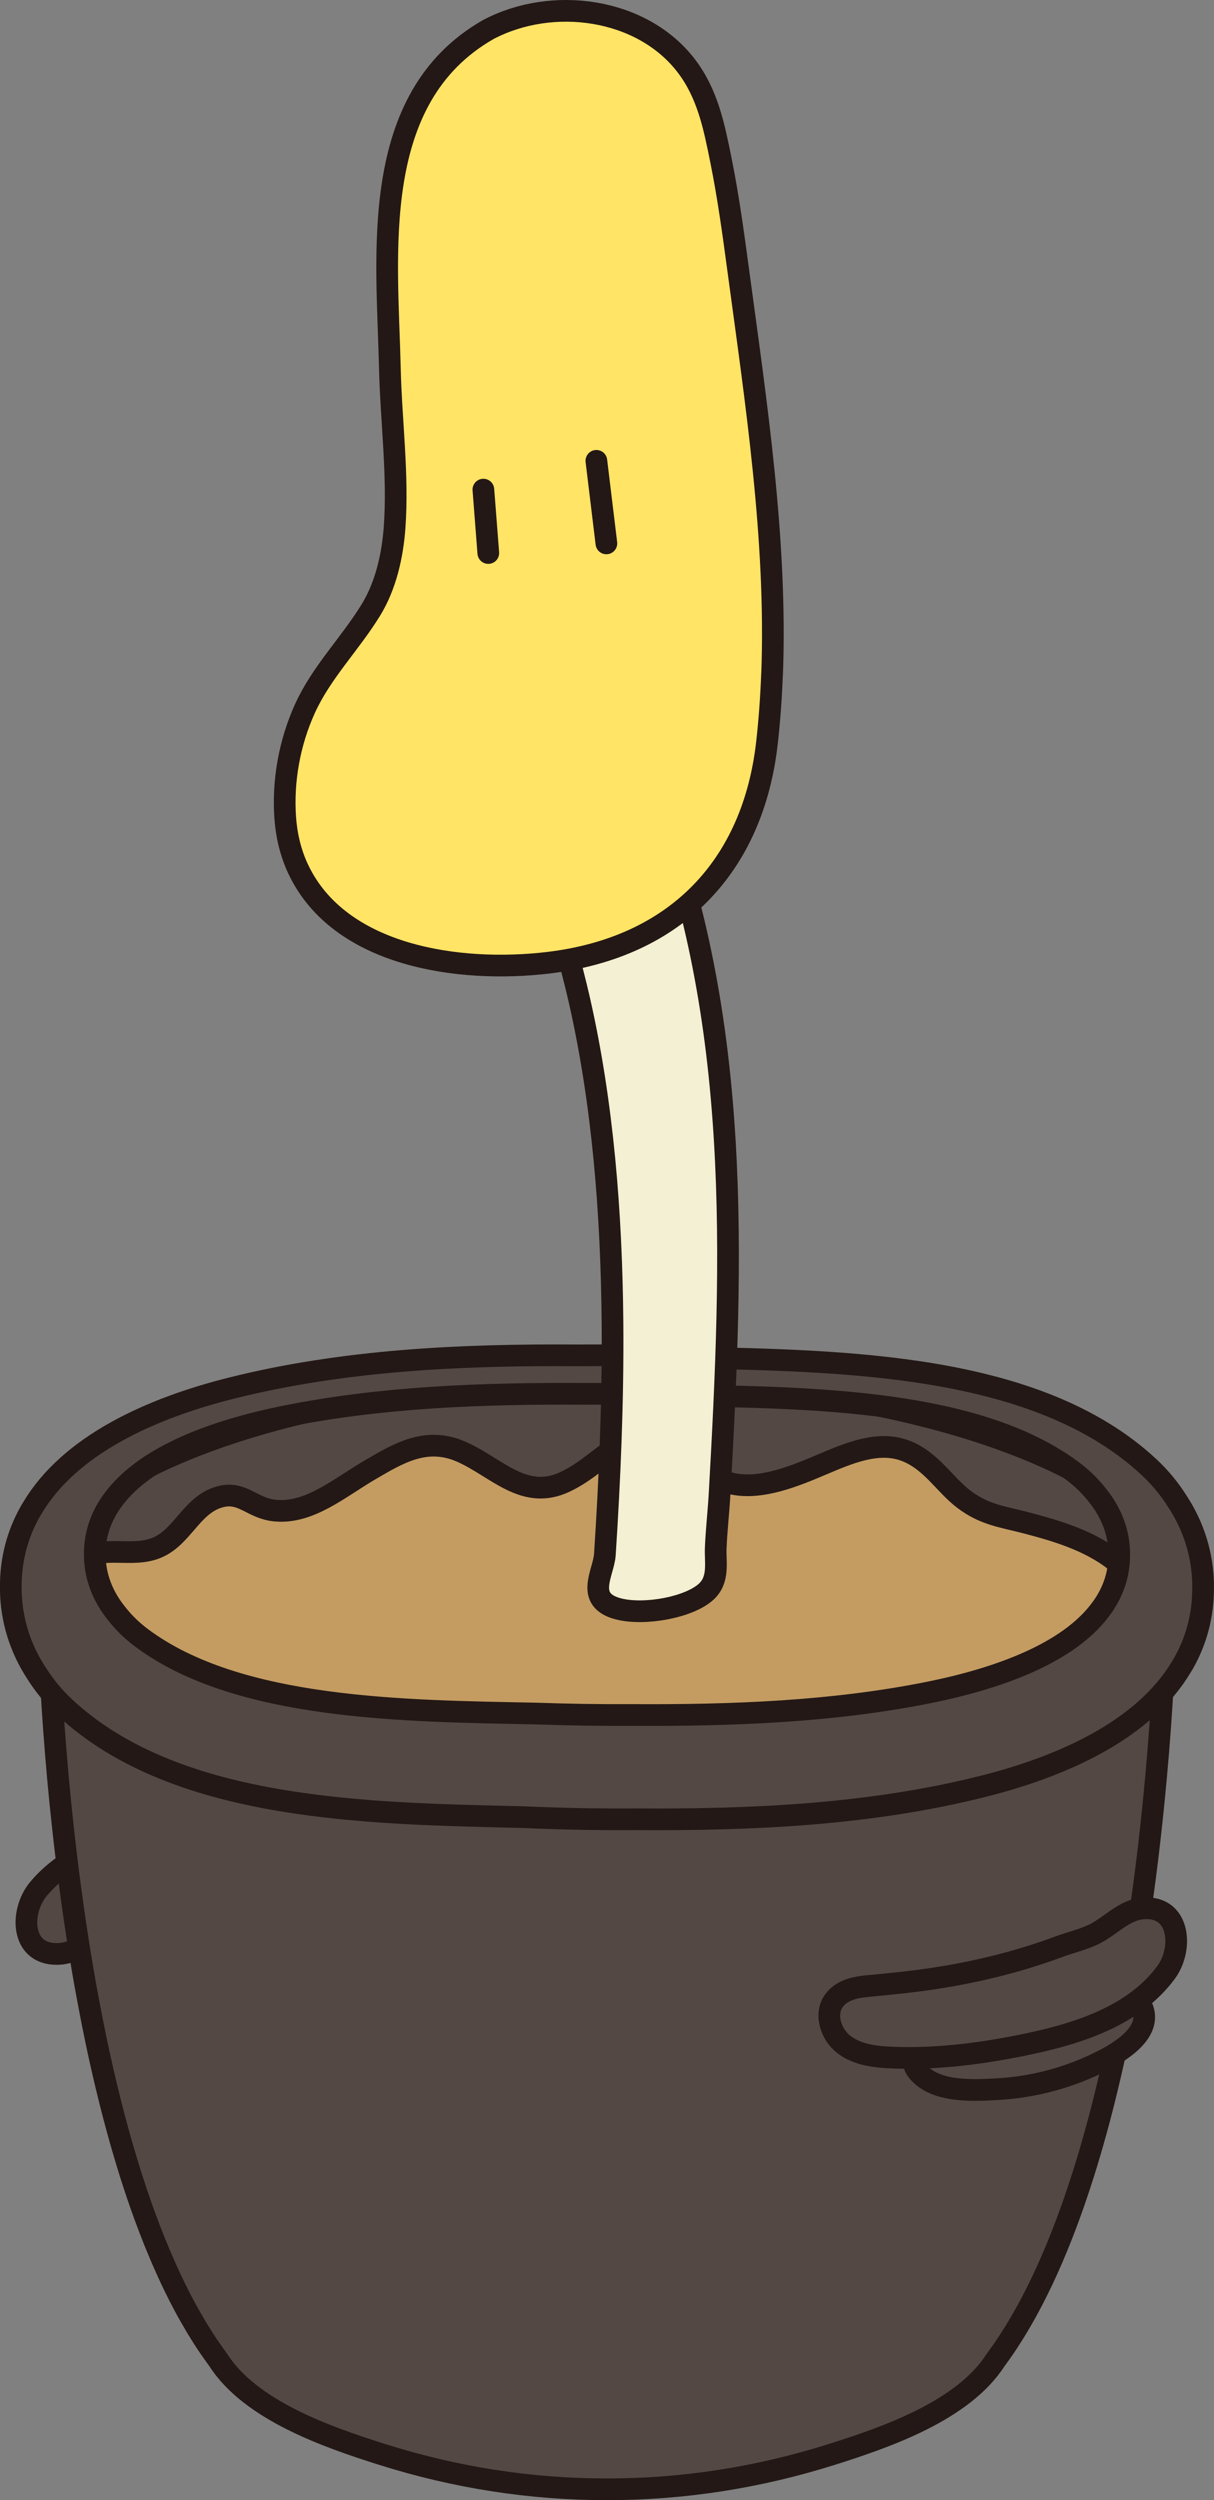 <?xml version="1.0" encoding="UTF-8"?>
<svg id="_레이어_2" data-name="레이어 2" xmlns="http://www.w3.org/2000/svg" viewBox="0 0 335.86 691.26">
  <rect x="0" y="0" width="335.86" height="691.26" fill="#808080" stroke="none"/>
  <defs>
    <style>
      .cls-1 {
        fill: #f3f0d3;
      }

      .cls-1, .cls-2, .cls-3, .cls-4, .cls-5, .cls-6 {
        stroke: #231815;
        stroke-linejoin: round;
        stroke-width: 6px;
      }

      .cls-2, .cls-4 {
        fill: #534844;
      }

      .cls-3 {
        fill: #c49c62;
      }

      .cls-3, .cls-4, .cls-5, .cls-6 {
        stroke-linecap: round;
      }

      .cls-5 {
        fill: #ffe465;
      }

      .cls-6 {
        fill: none;
      }
    </style>
  </defs>
  <g id="_레이어_3" data-name="레이어 3">
    <g>
      <path class="cls-4" d="m86.61,524.06c-10.49.31-20.97,1.36-31.28,3.36-5.22,1.01-10.38,2.27-15.48,3.78-3.12.93-6.48,1.48-9.51,2.64-3.16,1.21-5.85,3.38-8.86,4.88-1.47.73-3.04,1.31-4.68,1.46-11.12.95-11.51-11.6-6.1-18,9.48-11.23,24.93-15.19,39.48-17.25,12.48-1.76,25.15-2.59,37.68-1.26,4.67.49,9.57,1.41,13.1,4.51,3.52,3.1,4.91,9.06,1.72,12.51-3.27,3.54-8.39,3.07-12.75,3.27-1.1.05-2.21.09-3.32.12Z"/>
      <ellipse class="cls-2" cx="167.93" cy="443.8" rx="160.62" ry="62.43"/>
      <path class="cls-3" d="m305.41,429.35c-6.62-4.2-14.36-6.45-21.75-8.37-6.49-1.68-11.29-2.18-16.94-6.42-5.4-4.05-9.1-10.78-16.29-13.48-7.49-2.81-15.6.68-23.05,3.84-7.44,3.16-16.71,7-24.69,5.32-9.53-2-12.86-10.09-22.69-11.71-9.83-1.63-13.76,6.43-23.59,11.13-11.38,5.43-18.93-3.91-28.7-8.25-9.77-4.34-17.51.43-25.18,4.89-8.58,4.99-16.9,12.31-26.46,11.35-6.2-.62-8.82-5.16-14.56-3.96-7.75,1.62-10.41,9.95-16.7,13.53-6.99,3.98-15.03-.17-21.93,3.6-5.95,3.25-6.6,10.55-5.24,16.41,3.84,16.49,12.34,29.14,25.34,39.66l209.87,65.81c17.97-14.78,36.76-29.71,49.74-49.18,8.82-13.23,13.64-24.55,15.1-41.6,1.05-12.34.8-24.29-12.28-32.58Z"/>
      <path class="cls-2" d="m213.12,487.85h-90.4l-109.05-32.81s0,.14.01.4c.08,2.48.56,16.28,2.33,35.86.4,4.44.87,9.17,1.42,14.14.62,5.65,1.34,11.61,2.18,17.77.22,1.61.44,3.22.67,4.85.22,1.51.44,3.03.67,4.57.76,5.06,1.6,10.22,2.52,15.44.29,1.65.6,3.3.91,4.96.71,3.81,1.47,7.64,2.27,11.47.03.16.07.31.1.47,1.13,5.35,2.36,10.7,3.69,16,.64,2.56,1.31,5.11,2.01,7.65.04.16.09.33.13.49.25.9.5,1.79.75,2.68.13.45.25.9.38,1.35.1.35.21.7.31,1.05.68,2.32,1.37,4.63,2.09,6.91.08.24.15.47.23.71,1.18,3.7,2.41,7.34,3.72,10.9.19.52.39,1.02.58,1.54.28.74.55,1.49.83,2.22.04.1.08.21.12.31,2.84,7.34,5.96,14.31,9.39,20.73.91,1.71,1.86,3.36,2.82,4.99.26.44.51.89.78,1.32.09.14.17.28.26.42.53.87,1.07,1.74,1.62,2.59,1.02,1.58,2.08,3.11,3.15,4.59.26.36.51.73.78,1.08h0s0,0,0,0c8.96,14.01,30.37,21.35,44.97,25.99,20.64,6.55,41.6,9.77,62.55,9.75,20.95.02,41.91-3.2,62.55-9.75,14.61-4.63,36.01-11.98,44.97-25.99h0s0,0,0,0c.65-.88,1.3-1.78,1.94-2.7.02-.03.04-.05.06-.08,9.05-13.08,16.28-29.79,22.05-47.91.08-.24.15-.47.23-.71,1.19-3.75,2.31-7.56,3.37-11.41.05-.2.11-.39.17-.59,2.18-7.94,4.12-16.05,5.83-24.15.03-.16.07-.31.1-.47,1.14-5.39,2.17-10.78,3.12-16.11.02-.11.04-.21.06-.32,1.19-6.73,2.24-13.37,3.17-19.82,0-.06.02-.12.03-.19.23-1.63.46-3.25.67-4.85.84-6.16,1.56-12.12,2.18-17.77.55-4.97,1.01-9.7,1.42-14.14,1.78-19.59,2.26-33.38,2.33-35.86,0-.27.01-.4.01-.4l-109.05,32.81Z"/>
      <path class="cls-2" d="m332.85,438.75c0-.23,0-.46,0-.69-.13-7.93-2.44-15.81-7.07-22.88-2.18-3.47-4.84-6.71-7.95-9.6-31.09-28.87-84.84-29.23-127.03-30.27-10.26-.46-20.55-.66-30.84-.58-32.36-.23-64.88,1.26-96.1,9.1-22.21,5.58-44.47,15.66-54.84,32.99-.17.29-.35.57-.52.86-.05.08-.09.16-.14.25-3.6,6.34-5.33,13.3-5.37,20.27,0,.03,0,.07,0,.1,0,.22,0,.44,0,.67,0,.23,0,.46,0,.69.13,7.92,2.44,15.81,7.07,22.88,2.18,3.47,4.84,6.71,7.95,9.6,31.09,28.88,84.85,29.24,127.03,30.27,10.26.46,20.55.66,30.83.58,32.36.23,64.88-1.26,96.1-9.1,22.21-5.58,44.47-15.66,54.84-32.99.17-.29.35-.57.52-.86.05-.08.09-.16.14-.25,3.6-6.34,5.33-13.3,5.37-20.27,0-.03,0-.07,0-.1,0-.22,0-.44,0-.66Zm-23.22-8.53c-.03,4.83-1.52,9.64-4.61,14.03-.04.06-.08.11-.12.17-.14.2-.3.4-.45.6-8.91,12-28.03,18.97-47.12,22.84-26.83,5.43-54.77,6.46-82.57,6.3-8.84.05-17.68-.09-26.49-.4-36.24-.72-82.43-.96-109.14-20.95-2.67-2-4.96-4.24-6.83-6.65-3.98-4.89-5.96-10.35-6.07-15.84,0-.16,0-.32,0-.48,0-.15,0-.31,0-.46,0-.02,0-.05,0-.07.03-4.83,1.52-9.64,4.61-14.03.04-.06.08-.11.12-.17.14-.2.3-.4.45-.6,8.91-12,28.03-18.97,47.12-22.84,26.83-5.43,54.77-6.46,82.57-6.3,8.84-.05,17.68.09,26.5.4,36.24.71,82.43.96,109.14,20.95,2.67,2,4.96,4.24,6.83,6.65,3.98,4.89,5.96,10.35,6.07,15.84,0,.16,0,.32,0,.48,0,.15,0,.31,0,.46,0,.02,0,.05,0,.07Z"/>
      <path class="cls-1" d="m169.45,365.98c.17,21.6-.76,43.13-2.11,63.85-.32,5-5.77,12.54,3.77,15,7.21,1.85,19.63-.42,24.33-4.82,3.57-3.34,2.41-8.1,2.57-12,.2-4.95.78-9.9,1.06-14.85,3.7-65.44,6.16-131.33-18.14-193.5-.85-2.16-1.79-4.42-3.61-5.87-3.9-3.11-34.78,4.43-35.65,1.75,6.49,20.2,13.88,40.18,18.6,60.9,6.52,28.61,8.94,59.14,9.18,89.54Z"/>
      <path class="cls-5" d="m213.59,186.33c-.24,6.38-.69,12.72-1.4,19-3.82,33.96-25,56.65-60.59,60.86-24.52,2.9-57.58-1.7-69.04-25.77-2.17-4.55-3.32-9.49-3.66-14.47-.69-10.11,1.19-20.63,5.47-30.05,4.56-10.04,12.5-17.9,18.24-27.26,4.13-6.72,5.98-15,6.55-22.72,1.07-14.51-.97-29.62-1.3-44.18-.72-31.35-6.08-74.54,27.22-93.57,17.74-9.36,42.49-6.01,54.77,10.01,5.94,7.75,7.71,16.78,9.59,26.06,2.05,10.14,3.44,20.39,4.82,30.63,4.88,36.17,10.73,74.45,9.35,111.46Z"/>
      <path class="cls-6" d="m133.73,135.37c.45,5.84.91,11.69,1.36,17.53"/>
      <path class="cls-6" d="m164.99,127.41c.92,7.61,1.85,15.22,2.77,22.83"/>
      <path class="cls-4" d="m259.85,563.37c2.09-.69,4.32-.55,6.49-.7,2.47-.17,4.85-.86,7.2-1.62,5.33-1.71,10.32-4.3,15.48-6.45,7.72-3.22,17.12-5.68,25.02-1.61.65.34,1.32.75,1.66,1.4,3.62,6.93-5.11,12.49-10.27,15.16-9.14,4.74-19.3,7.51-29.58,8.07-6.8.37-17.22.95-21.99-4.97-.88-1.1-1.43-2.5-.78-3.86.41-.86,1.13-1.53,1.84-2.17,1.36-1.22,2.79-2.43,4.49-3.1.14-.06.29-.11.43-.15Z"/>
      <path class="cls-4" d="m246.74,548.45c10.45-1.01,20.84-2.74,30.99-5.42,5.14-1.35,10.21-2.95,15.19-4.79,3.05-1.13,6.37-1.9,9.32-3.26,3.08-1.41,5.61-3.76,8.52-5.46,1.42-.83,2.95-1.51,4.57-1.76,11.03-1.69,12.25,10.81,7.28,17.56-8.72,11.83-23.87,16.81-38.26,19.82-12.33,2.59-24.93,4.25-37.52,3.75-4.69-.18-9.65-.77-13.37-3.63-3.72-2.86-5.5-8.72-2.54-12.37,3.03-3.75,8.16-3.61,12.51-4.1,1.1-.12,2.2-.24,3.3-.34Z"/>
    </g>
  </g>
</svg>